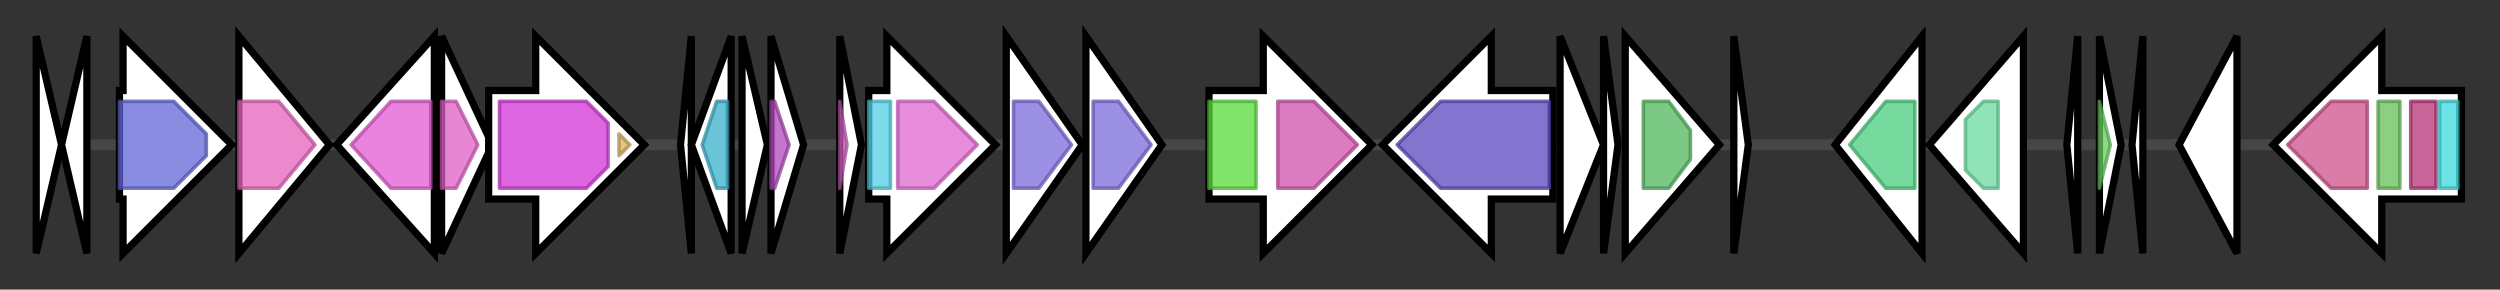 <svg version="1.1" baseProfile="full" xmlns="http://www.w3.org/2000/svg" width="690.667" height="80">
	<rect width="100%" height="100%" fill="#333333" stroke="none"/>
	<g>
		<line x1="10" y1="40.0" x2="680.667" y2="40.0" style="stroke:rgb(70,70,70); stroke-width:3 "/>
		<g>
			<title> (ctg164_1)</title>
			<polygon class=" (ctg164_1)" points="10,10 17,40 10,70" fill="rgb(255,255,255)" fill-opacity="1.0" stroke="rgb(0,0,0)" stroke-width="2"  />
		</g>
		<g>
			<title> (ctg164_2)</title>
			<polygon class=" (ctg164_2)" points="17,40 24,10 24,70" fill="rgb(255,255,255)" fill-opacity="1.0" stroke="rgb(0,0,0)" stroke-width="2"  />
		</g>
		<g>
			<title> (ctg164_3)</title>
			<polygon class=" (ctg164_3)" points="33,25 34,25 34,10 64,40 34,70 34,55 33,55" fill="rgb(255,255,255)" fill-opacity="1.0" stroke="rgb(0,0,0)" stroke-width="2"  />
			<g>
				<title>Epimerase (PF01370)
"NAD dependent epimerase/dehydratase family"</title>
				<polygon class="PF01370" points="33,28 48,28 57,37 57,43 48,52 33,52" stroke-linejoin="round" width="24" height="24" fill="rgb(98,102,214)" stroke="rgb(78,81,171)" stroke-width="1" opacity="0.75" />
			</g>
		</g>
		<g>
			<title> (ctg164_4)</title>
			<polygon class=" (ctg164_4)" points="66,10 91,40 66,70" fill="rgb(255,255,255)" fill-opacity="1.0" stroke="rgb(0,0,0)" stroke-width="2"  />
			<g>
				<title>CbiJ (PF02571)
"Precorrin-6x reductase CbiJ/CobK"</title>
				<polygon class="PF02571" points="66,28 77,28 87,40 77,52 66,52" stroke-linejoin="round" width="24" height="24" fill="rgb(228,98,187)" stroke="rgb(182,78,149)" stroke-width="1" opacity="0.75" />
			</g>
		</g>
		<g>
			<title> (ctg164_5)</title>
			<polygon class=" (ctg164_5)" points="93,40 120,10 120,70" fill="rgb(255,255,255)" fill-opacity="1.0" stroke="rgb(0,0,0)" stroke-width="2"  />
			<g>
				<title>DUF3598 (PF12204)
"Domain of unknown function (DUF3598)"</title>
				<polygon class="PF12204" points="97,40 108,28 119,28 119,52 108,52" stroke-linejoin="round" width="26" height="24" fill="rgb(225,89,209)" stroke="rgb(180,71,167)" stroke-width="1" opacity="0.75" />
			</g>
		</g>
		<g>
			<title> (ctg164_6)</title>
			<polygon class=" (ctg164_6)" points="122,10 136,40 122,70" fill="rgb(255,255,255)" fill-opacity="1.0" stroke="rgb(0,0,0)" stroke-width="2"  />
			<g>
				<title>Asp_decarbox (PF02261)
"Aspartate decarboxylase"</title>
				<polygon class="PF02261" points="122,28 126,28 132,40 126,52 122,52" stroke-linejoin="round" width="11" height="24" fill="rgb(223,94,196)" stroke="rgb(178,75,156)" stroke-width="1" opacity="0.75" />
			</g>
		</g>
		<g>
			<title> (ctg164_7)</title>
			<polygon class=" (ctg164_7)" points="135,25 148,25 148,10 178,40 148,70 148,55 135,55" fill="rgb(255,255,255)" fill-opacity="1.0" stroke="rgb(0,0,0)" stroke-width="2"  />
			<g>
				<title>ArsA_ATPase (PF02374)
"Anion-transporting ATPase"</title>
				<polygon class="PF02374" points="138,28 162,28 168,34 168,46 162,52 138,52" stroke-linejoin="round" width="30" height="24" fill="rgb(210,53,214)" stroke="rgb(167,42,171)" stroke-width="1" opacity="0.75" />
			</g>
			<g>
				<title>ArsA_HSP20 (PF17886)
"HSP20-like domain found in ArsA"</title>
				<polygon class="PF17886" points="171,37 174,40 171,43" stroke-linejoin="round" width="6" height="24" fill="rgb(215,176,93)" stroke="rgb(172,140,74)" stroke-width="1" opacity="0.75" />
			</g>
		</g>
		<g>
			<title> (ctg164_8)</title>
			<polygon class=" (ctg164_8)" points="188,40 191,10 191,70" fill="rgb(255,255,255)" fill-opacity="1.0" stroke="rgb(0,0,0)" stroke-width="2"  />
		</g>
		<g>
			<title> (ctg164_9)</title>
			<polygon class=" (ctg164_9)" points="191,40 202,10 202,70" fill="rgb(255,255,255)" fill-opacity="1.0" stroke="rgb(0,0,0)" stroke-width="2"  />
			<g>
				<title>NdhM (PF10664)
"Cyanobacterial and plastid NDH-1 subunit M"</title>
				<polygon class="PF10664" points="194,40 198,28 201,28 201,52 198,52" stroke-linejoin="round" width="10" height="24" fill="rgb(57,176,203)" stroke="rgb(45,140,162)" stroke-width="1" opacity="0.75" />
			</g>
		</g>
		<g>
			<title> (ctg164_10)</title>
			<polygon class=" (ctg164_10)" points="205,10 212,40 205,70" fill="rgb(255,255,255)" fill-opacity="1.0" stroke="rgb(0,0,0)" stroke-width="2"  />
		</g>
		<g>
			<title> (ctg164_11)</title>
			<polygon class=" (ctg164_11)" points="213,10 222,40 213,70" fill="rgb(255,255,255)" fill-opacity="1.0" stroke="rgb(0,0,0)" stroke-width="2"  />
			<g>
				<title>Ribosomal_S15 (PF00312)
"Ribosomal protein S15"</title>
				<polygon class="PF00312" points="213,28 214,28 218,40 214,52 213,52" stroke-linejoin="round" width="8" height="24" fill="rgb(176,72,186)" stroke="rgb(140,57,148)" stroke-width="1" opacity="0.75" />
			</g>
		</g>
		<g>
			<title> (ctg164_12)</title>
			<polygon class=" (ctg164_12)" points="232,10 238,40 232,70" fill="rgb(255,255,255)" fill-opacity="1.0" stroke="rgb(0,0,0)" stroke-width="2"  />
			<g>
				<title>DUF3464 (PF11947)
"Photosynthesis affected mutant 68"</title>
				<polygon class="PF11947" points="232,28 232,28 234,40 232,52 232,52" stroke-linejoin="round" width="5" height="24" fill="rgb(199,90,182)" stroke="rgb(159,72,145)" stroke-width="1" opacity="0.75" />
			</g>
		</g>
		<g>
			<title> (ctg164_13)</title>
			<polygon class=" (ctg164_13)" points="240,25 245,25 245,10 275,40 245,70 245,55 240,55" fill="rgb(255,255,255)" fill-opacity="1.0" stroke="rgb(0,0,0)" stroke-width="2"  />
			<g>
				<title>DAHP_snth_FXD (PF18152)
"DAHP synthase ferredoxin-like domain"</title>
				<rect class="PF18152" x="240" y="28" stroke-linejoin="round" width="6" height="24" fill="rgb(80,206,228)" stroke="rgb(64,164,182)" stroke-width="1" opacity="0.75" />
			</g>
			<g>
				<title>DAHP_synth_1 (PF00793)
"DAHP synthetase I family"</title>
				<polygon class="PF00793" points="248,28 258,28 270,40 258,52 248,52" stroke-linejoin="round" width="25" height="24" fill="rgb(223,103,208)" stroke="rgb(178,82,166)" stroke-width="1" opacity="0.75" />
			</g>
		</g>
		<g>
			<title> (ctg164_14)</title>
			<polygon class=" (ctg164_14)" points="278,10 299,40 278,70" fill="rgb(255,255,255)" fill-opacity="1.0" stroke="rgb(0,0,0)" stroke-width="2"  />
			<g>
				<title>Uma2 (PF05685)
"Putative restriction endonuclease"</title>
				<polygon class="PF05685" points="280,28 287,28 296,40 296,40 287,52 280,52" stroke-linejoin="round" width="16" height="24" fill="rgb(123,107,219)" stroke="rgb(98,85,175)" stroke-width="1" opacity="0.75" />
			</g>
		</g>
		<g>
			<title> (ctg164_15)</title>
			<polygon class=" (ctg164_15)" points="300,10 321,40 300,70" fill="rgb(255,255,255)" fill-opacity="1.0" stroke="rgb(0,0,0)" stroke-width="2"  />
			<g>
				<title>Uma2 (PF05685)
"Putative restriction endonuclease"</title>
				<polygon class="PF05685" points="302,28 309,28 318,40 318,40 309,52 302,52" stroke-linejoin="round" width="16" height="24" fill="rgb(123,107,219)" stroke="rgb(98,85,175)" stroke-width="1" opacity="0.75" />
			</g>
		</g>
		<g>
			<title> (ctg164_16)</title>
			<polygon class=" (ctg164_16)" points="334,25 349,25 349,10 379,40 349,70 349,55 334,55" fill="rgb(255,255,255)" fill-opacity="1.0" stroke="rgb(0,0,0)" stroke-width="2"  />
			<g>
				<title>TIR_2 (PF13676)
"TIR domain"</title>
				<rect class="PF13676" x="334" y="28" stroke-linejoin="round" width="13" height="24" fill="rgb(87,220,58)" stroke="rgb(69,176,46)" stroke-width="1" opacity="0.75" />
			</g>
			<g>
				<title>FGE-sulfatase (PF03781)
"Sulfatase-modifying factor enzyme 1"</title>
				<polygon class="PF03781" points="353,28 363,28 375,40 363,52 353,52" stroke-linejoin="round" width="25" height="24" fill="rgb(206,81,170)" stroke="rgb(164,64,136)" stroke-width="1" opacity="0.75" />
			</g>
		</g>
		<g>
			<title> (ctg164_17)</title>
			<polygon class=" (ctg164_17)" points="429,25 412,25 412,10 382,40 412,70 412,55 429,55" fill="rgb(255,255,255)" fill-opacity="1.0" stroke="rgb(0,0,0)" stroke-width="2"  />
			<g>
				<title>tRNA-synt_2 (PF00152)
"tRNA synthetases class II (D, K and N)"</title>
				<polygon class="PF00152" points="386,40 398,28 428,28 428,52 398,52" stroke-linejoin="round" width="43" height="24" fill="rgb(90,71,190)" stroke="rgb(72,56,152)" stroke-width="1" opacity="0.75" />
			</g>
		</g>
		<g>
			<title> (ctg164_18)</title>
			<polygon class=" (ctg164_18)" points="431,10 443,40 431,70" fill="rgb(255,255,255)" fill-opacity="1.0" stroke="rgb(0,0,0)" stroke-width="2"  />
		</g>
		<g>
			<title> (ctg164_19)</title>
			<polygon class=" (ctg164_19)" points="443,10 447,40 443,70" fill="rgb(255,255,255)" fill-opacity="1.0" stroke="rgb(0,0,0)" stroke-width="2"  />
		</g>
		<g>
			<title> (ctg164_20)</title>
			<polygon class=" (ctg164_20)" points="449,10 475,40 449,70" fill="rgb(255,255,255)" fill-opacity="1.0" stroke="rgb(0,0,0)" stroke-width="2"  />
			<g>
				<title>HpcH_HpaI (PF03328)
"HpcH/HpaI aldolase/citrate lyase family"</title>
				<polygon class="PF03328" points="454,28 461,28 467,36 467,44 461,52 454,52" stroke-linejoin="round" width="13" height="24" fill="rgb(81,183,94)" stroke="rgb(64,146,75)" stroke-width="1" opacity="0.75" />
			</g>
		</g>
		<g>
			<title> (ctg164_21)</title>
			<polygon class=" (ctg164_21)" points="479,10 483,40 479,70" fill="rgb(255,255,255)" fill-opacity="1.0" stroke="rgb(0,0,0)" stroke-width="2"  />
		</g>
		<g>
			<title> (ctg164_22)</title>
			<polygon class=" (ctg164_22)" points="507,40 531,10 531,70" fill="rgb(255,255,255)" fill-opacity="1.0" stroke="rgb(0,0,0)" stroke-width="2"  />
			<g>
				<title>adh_short_C2 (PF13561)
"Enoyl-(Acyl carrier protein) reductase"</title>
				<polygon class="PF13561" points="511,40 521,28 529,28 529,52 521,52" stroke-linejoin="round" width="22" height="24" fill="rgb(73,205,127)" stroke="rgb(58,164,101)" stroke-width="1" opacity="0.75" />
			</g>
		</g>
		<g>
			<title> (ctg164_23)</title>
			<polygon class=" (ctg164_23)" points="533,40 559,10 559,70" fill="rgb(255,255,255)" fill-opacity="1.0" stroke="rgb(0,0,0)" stroke-width="2"  />
			<g>
				<title>Methyltransf_11 (PF08241)
"Methyltransferase domain"</title>
				<polygon class="PF08241" points="543,33 548,28 552,28 552,52 548,52 543,47" stroke-linejoin="round" width="9" height="24" fill="rgb(106,219,159)" stroke="rgb(84,175,127)" stroke-width="1" opacity="0.75" />
			</g>
		</g>
		<g>
			<title> (ctg164_24)</title>
			<polygon class=" (ctg164_24)" points="571,40 574,10 574,70" fill="rgb(255,255,255)" fill-opacity="1.0" stroke="rgb(0,0,0)" stroke-width="2"  />
		</g>
		<g>
			<title> (ctg164_25)</title>
			<polygon class=" (ctg164_25)" points="580,10 586,40 580,70" fill="rgb(255,255,255)" fill-opacity="1.0" stroke="rgb(0,0,0)" stroke-width="2"  />
			<g>
				<title>CVNH (PF08881)
"CVNH domain"</title>
				<polygon class="PF08881" points="580,28 580,28 583,40 580,52 580,52" stroke-linejoin="round" width="5" height="24" fill="rgb(103,204,95)" stroke="rgb(82,163,76)" stroke-width="1" opacity="0.75" />
			</g>
		</g>
		<g>
			<title> (ctg164_26)</title>
			<polygon class=" (ctg164_26)" points="589,40 592,10 592,70" fill="rgb(255,255,255)" fill-opacity="1.0" stroke="rgb(0,0,0)" stroke-width="2"  />
		</g>
		<g>
			<title> (ctg164_27)</title>
			<polygon class=" (ctg164_27)" points="602,40 618,10 618,70" fill="rgb(255,255,255)" fill-opacity="1.0" stroke="rgb(0,0,0)" stroke-width="2"  />
		</g>
		<g>
			<title> (ctg164_28)</title>
			<polygon class=" (ctg164_28)" points="680,25 658,25 658,10 628,40 658,70 658,55 680,55" fill="rgb(255,255,255)" fill-opacity="1.0" stroke="rgb(0,0,0)" stroke-width="2"  />
			<g>
				<title>Thioesterase (PF00975)
"Thioesterase domain"</title>
				<polygon class="PF00975" points="632,40 644,28 654,28 654,52 644,52" stroke-linejoin="round" width="26" height="24" fill="rgb(207,80,138)" stroke="rgb(165,63,110)" stroke-width="1" opacity="0.75" />
			</g>
			<g>
				<title>PP-binding (PF00550)
"Phosphopantetheine attachment site"</title>
				<rect class="PF00550" x="657" y="28" stroke-linejoin="round" width="6" height="24" fill="rgb(103,191,88)" stroke="rgb(82,152,70)" stroke-width="1" opacity="0.75" />
			</g>
			<g>
				<title>AMP-binding_C (PF13193)
"AMP-binding enzyme C-terminal domain"</title>
				<rect class="PF13193" x="666" y="28" stroke-linejoin="round" width="7" height="24" fill="rgb(182,50,118)" stroke="rgb(145,39,94)" stroke-width="1" opacity="0.75" />
			</g>
			<g>
				<title>AMP-binding (PF00501)
"AMP-binding enzyme"</title>
				<rect class="PF00501" x="674" y="28" stroke-linejoin="round" width="5" height="24" fill="rgb(60,217,223)" stroke="rgb(48,173,178)" stroke-width="1" opacity="0.75" />
			</g>
		</g>
	</g>
</svg>
